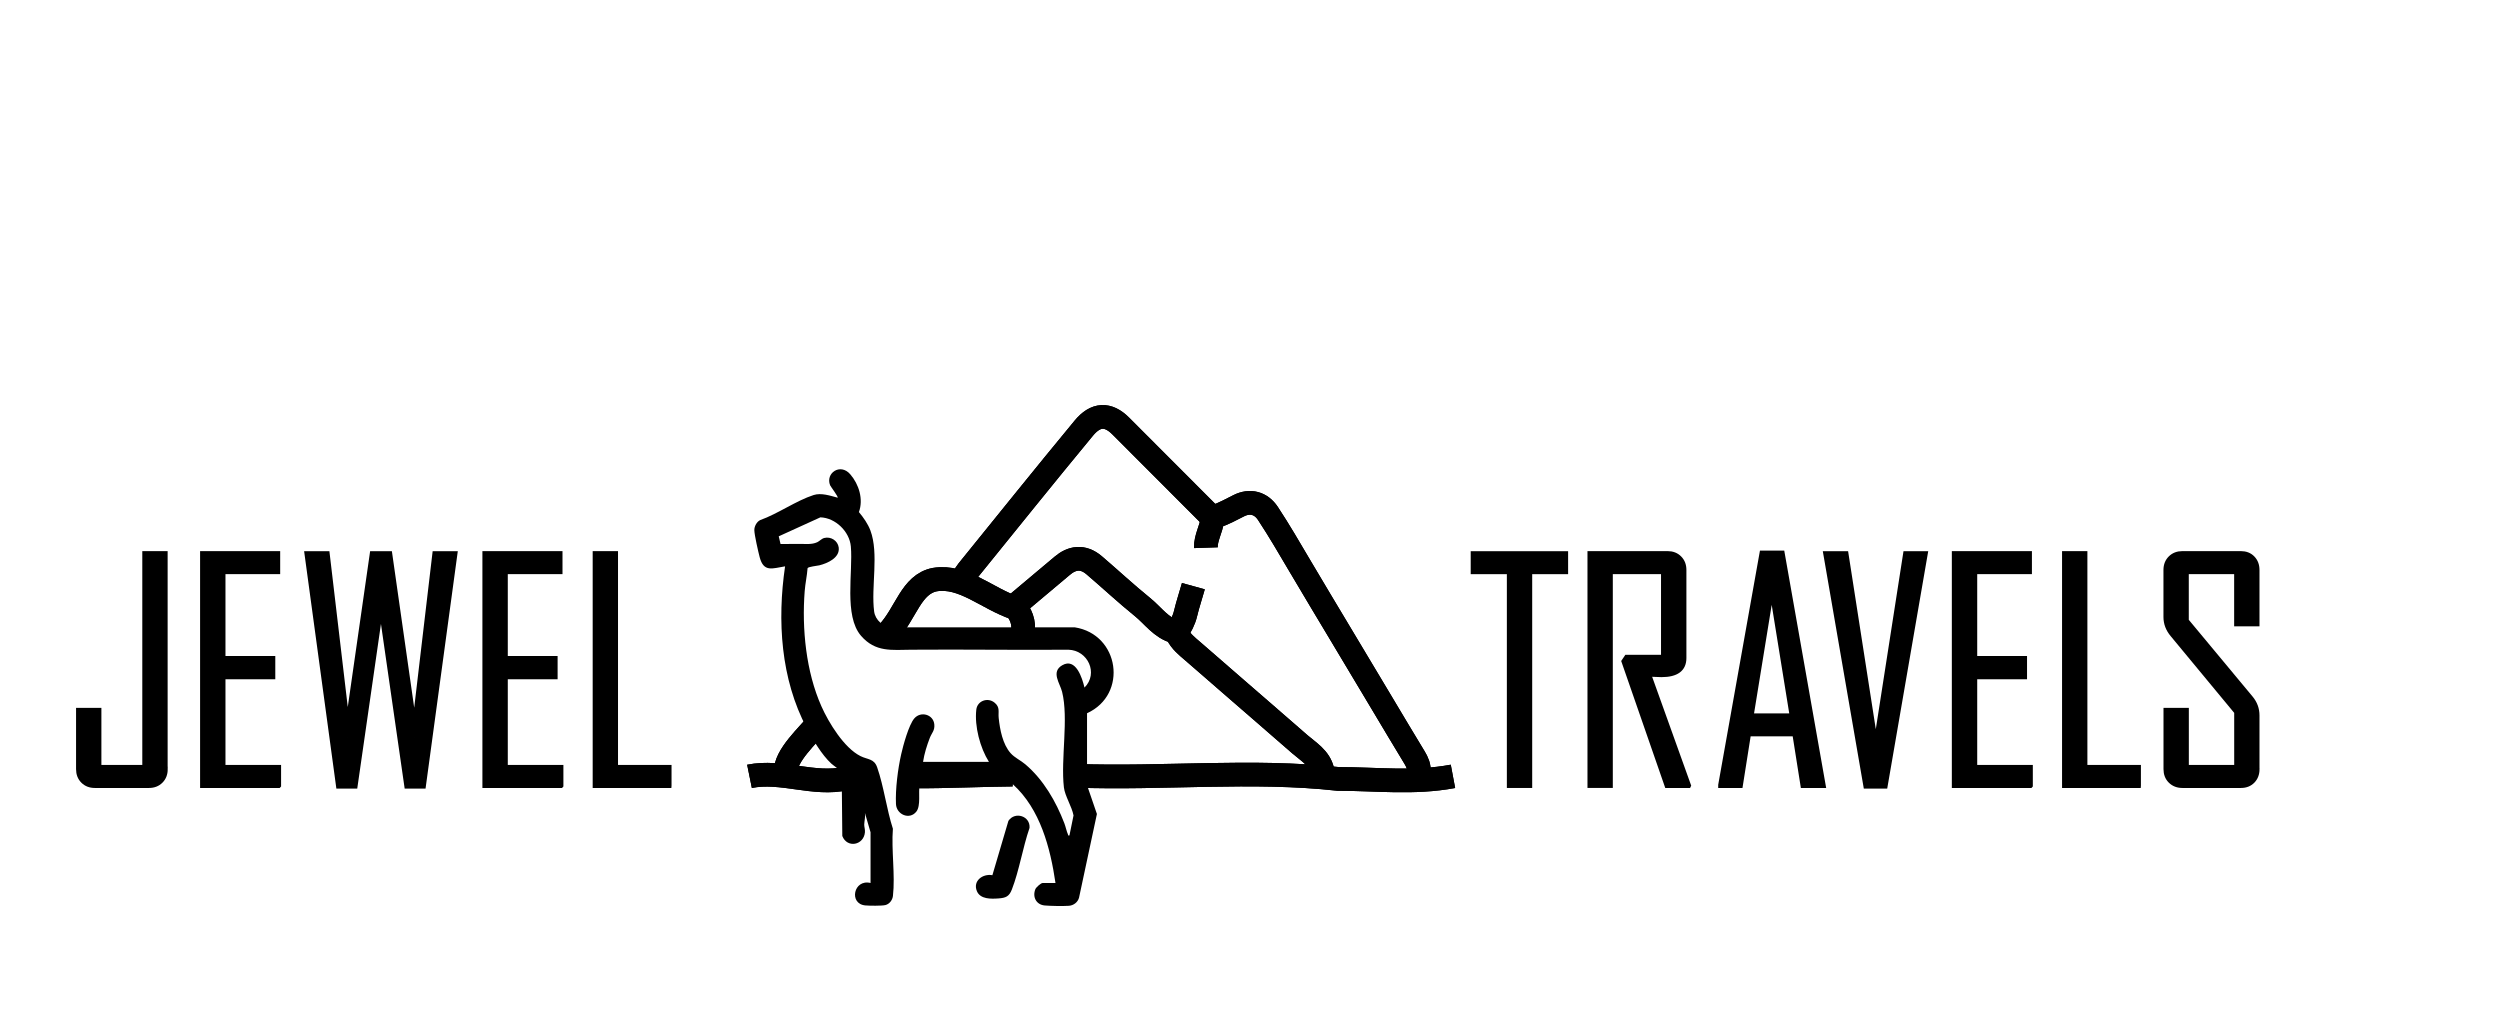 <?xml version="1.0" encoding="UTF-8"?>
<svg xmlns="http://www.w3.org/2000/svg" viewBox="0 0 526.89 217.11">
  <defs>
    <style>
      .cls-1, .cls-2 {
        fill: none;
      }

      .cls-3, .cls-2 {
        stroke: #000;
        stroke-miterlimit: 10;
      }

      .cls-2 {
        stroke-width: 5px;
      }
    </style>
  </defs>
  <g id="Mountain">
    <g>
      <path class="cls-2" d="M254.15,115.43c-.07-2.08,1.11-3.88,1.35-5.89.04-.37.42-.61.85-.76,1.64-.57,3.17-1.41,4.71-2.19,2.37-1.2,4.69-.61,6.17,1.63,2.38,3.61,4.54,7.35,6.74,11.07,5.71,9.65,11.52,19.23,17.25,28.86,2.29,3.84,4.58,7.68,6.9,11.5.56.93,1.03,1.93.89,3.09"/>
      <path class="cls-2" d="M178.3,164.07c-6.77,1.53-13.57-1.82-20.34-.45"/>
      <path class="cls-2" d="M213.41,163.25c-4.89.02-15.25.44-20.14.38"/>
      <path class="cls-2" d="M306.22,163.62c-8.22,1.54-16.22.54-24.22.54-18-2-37,0-55.27-.66"/>
      <path class="cls-2" d="M172.37,152.39c-1.93,2.48-7,6.92-6.76,10.35"/>
      <path class="cls-2" d="M215.53,133.46c.47-2.3-.53-4.3-1.53-5.3-6-2-11-7-17-6-5,1-6,7-9.83,11.14"/>
      <path class="cls-2" d="M255.62,109.09c-.66-.46-1.2-1.06-1.76-1.62-5.88-5.89-11.77-11.79-17.65-17.68-2.7-2.7-5.31-2.56-7.79.44-8.23,9.95-16.3,20.02-24.43,30.05-.63.78-1.02,1.65-1.46,2.52"/>
      <path class="cls-2" d="M278.72,162.44c-.61-2.67-2.91-3.98-4.74-5.56-4.22-3.63-8.38-7.33-12.61-10.95-3.35-2.87-6.65-5.82-10-8.69-1.22-1.04-2.49-2.06-3.22-3.54-.12-.25-.29-.51-.47-.56-2.98-.82-4.66-3.4-6.89-5.2-3.49-2.82-6.77-5.89-10.18-8.8-2.41-2.06-4.74-1.6-6.76.12-3.26,2.78-6.58,5.49-9.84,8.27-.19.16-.33.38-.59.44"/>
      <path class="cls-2" d="M251.51,123.54c-.53,1.92-1.18,3.8-1.64,5.74-.34,1.44-1.03,2.76-1.89,3.98"/>
    </g>
    <g>
      <path class="cls-2" d="M254.15,115.43c-.07-2.08,1.11-3.88,1.35-5.89.04-.37.42-.61.85-.76,1.64-.57,3.17-1.41,4.71-2.19,2.37-1.2,4.69-.61,6.17,1.63,2.38,3.61,4.54,7.35,6.74,11.07,5.71,9.65,11.52,19.23,17.25,28.86,2.29,3.84,4.58,7.68,6.9,11.5.56.93,1.03,1.93.89,3.09"/>
      <path class="cls-2" d="M178.3,164.07c-6.77,1.53-13.57-1.82-20.34-.45"/>
      <path class="cls-2" d="M213.41,163.25c-4.89.02-15.25.44-20.14.38"/>
      <path class="cls-2" d="M306.22,163.62c-8.22,1.54-16.22.54-24.22.54-18-2-37,0-55.27-.66"/>
      <path class="cls-2" d="M172.37,152.39c-1.93,2.48-7,6.92-6.76,10.35"/>
      <path class="cls-2" d="M215.53,133.46c.47-2.3-.53-4.3-1.53-5.3-6-2-11-7-17-6-5,1-6,7-9.83,11.14"/>
      <path class="cls-2" d="M255.62,109.09c-.66-.46-1.2-1.06-1.76-1.62-5.88-5.89-11.77-11.79-17.65-17.68-2.7-2.7-5.31-2.56-7.79.44-8.23,9.95-16.3,20.02-24.43,30.05-.63.78-1.02,1.65-1.46,2.52"/>
      <path class="cls-2" d="M278.72,162.44c-.61-2.67-2.91-3.98-4.74-5.56-4.22-3.63-8.38-7.33-12.61-10.95-3.35-2.87-6.65-5.82-10-8.69-1.22-1.04-2.49-2.06-3.22-3.54-.12-.25-.29-.51-.47-.56-2.98-.82-4.66-3.4-6.89-5.2-3.49-2.82-6.77-5.89-10.18-8.8-2.41-2.06-4.74-1.6-6.76.12-3.26,2.78-6.58,5.49-9.84,8.27-.19.16-.33.38-.59.44"/>
      <path class="cls-2" d="M251.51,123.54c-.53,1.92-1.18,3.8-1.64,5.74-.34,1.44-1.03,2.76-1.89,3.98"/>
    </g>
  </g>
  <g id="llama">
    <g>
      <path d="M183.47,175.4l-1.18-4.06c.13.81-.13,1.69-.15,2.44-.01.47.2.99.15,1.62-.23,2.73-3.74,3.44-4.77.79l-.13-13.46c-.07-.23-1.84-1.47-2.19-1.8-2.03-1.87-3.89-5.05-5.19-7.51-5.47-10.33-6.23-22.62-4.55-34.06-2.69.43-4.5,1.32-5.36-1.95-.3-1.15-1.1-4.63-1.12-5.67-.02-.79.5-1.78,1.24-2.13,3.68-1.31,7.62-4.11,11.26-5.28,1.6-.51,3.49.14,5.06.56.2-.16-1.47-2.33-1.59-2.62-1.02-2.54,2.14-4.75,4.24-2.32,1.83,2.11,2.82,5.27,1.83,7.97.95,1.14,1.89,2.47,2.42,3.87,1.84,4.91.11,11.9.79,17.08.24,1.84,1.92,3.27,3.75,3.34h38.52c9.43,1.46,11.3,14.14,2.6,18.11v15.17s2.08,6.06,2.08,6.06l-3.77,17.65c-.27.97-1.16,1.63-2.14,1.7-1.22.09-3.88.04-5.11-.07-1.78-.17-2.61-1.81-1.95-3.44.15-.38,1.17-1.29,1.51-1.29h2.73c-1.09-7.43-3.22-15.59-8.96-20.79l-19.68.12c-.28,1.57.28,4.37-.67,5.6-1.43,1.85-4.21.65-4.31-1.58-.14-3.16.4-7.39,1.1-10.49.41-1.83,1.6-6.21,2.77-7.56,1.37-1.58,4.01-.83,4.21,1.26.13,1.32-.54,1.79-.96,2.88-.62,1.62-1.15,3.3-1.41,5.02h13.88c-1.87-2.97-3.06-7.49-2.66-11,.21-1.87,2.41-2.65,3.84-1.48,1.23,1,.74,1.94.88,3.25.26,2.44.83,5.5,2.5,7.39.87.98,2.11,1.51,3.11,2.36,3.81,3.23,6.46,7.82,8.23,12.44.28.73.46,1.67.76,2.34.08.17-.07.27.31.21l.86-4.21c-.34-1.86-1.82-4.11-2.03-5.92-.69-5.99,1.03-14.51-.38-20.14-.46-1.82-2.38-4.19.02-5.59,2.88-1.68,4.23,2.7,4.7,4.7,2.99-2.99.72-7.87-3.39-7.98-11.03.09-22.06-.09-33.08,0-4.12.03-7.58.59-10.63-2.94-3.64-4.22-1.66-13.41-2.14-18.82-.28-3.15-3.25-6.04-6.42-6.14l-8.78,4,.38,1.62c1.33-.02,2.65,0,3.98-.02,1.23-.02,2.57.19,3.76-.36.47-.22.92-.75,1.47-.89,1.4-.36,2.85.57,3.05,1.99.29,2.18-2.35,3.34-4.07,3.77-.49.12-2.38.29-2.49.61-.12,1.62-.49,3.24-.61,4.85-.61,7.9.28,16.96,3.52,24.24,1.54,3.47,4.78,8.78,8.24,10.51,1.54.77,2.87.5,3.52,2.38,1.41,4.05,1.98,8.81,3.31,12.93-.35,4.47.51,9.79.01,14.16-.1.87-.73,1.72-1.61,1.93-.77.18-3.36.15-4.22.07-3.52-.33-2.46-5.61,1.11-4.73v-10.7Z"/>
      <path d="M209.15,184.46l3.38-11.46c1.37-2.05,4.65-1.03,4.45,1.49-1.42,4.11-2.17,8.97-3.72,12.97-.57,1.48-1.28,1.78-2.83,1.89s-3.82.19-4.54-1.53c-.9-2.15,1.2-3.73,3.26-3.37Z"/>
    </g>
  </g>
  <g id="Layer_5" data-name="Layer 5">
    <g id="Layer_8" data-name="Layer 8">
      <g>
        <rect class="cls-1" x="13.73" y="96.84" width="513.16" height="88.57"/>
        <path class="cls-3" d="M34.85,162.1c0,1.02-.32,1.85-.97,2.5s-1.48.97-2.5.97h-11.38c-1.02,0-1.85-.32-2.5-.97-.65-.65-.97-1.48-.97-2.5v-12.41h4.34v12.03h9.62v-45.06h4.34v45.44Z"/>
        <path class="cls-3" d="M58.73,165.57h-16.06v-48.91h15.88v3.84h-11.53v18.25h10.5v3.91h-10.5v19.06h11.72v3.84Z"/>
        <path class="cls-3" d="M95.91,116.67l-6.66,49.03h-3.53l-5.31-36.88c-.02-.65-.06-1.6-.12-2.88,0,.67-.04,1.62-.12,2.88l-5.31,36.88h-3.53l-6.66-49.03h4.31l4.16,35.28c.02.79.06,1.96.12,3.5-.02-.79.02-1.96.12-3.5l5.06-35.28h3.72l5.03,35.28c.04.79.08,1.96.12,3.5,0-.79.05-1.96.16-3.5l4.16-35.28h4.28Z"/>
        <path class="cls-3" d="M118.23,165.57h-16.06v-48.91h15.88v3.84h-11.53v18.25h10.5v3.91h-10.5v19.06h11.72v3.84Z"/>
        <path class="cls-3" d="M141.03,165.57h-15.62v-48.91h4.34v45.06h11.28v3.84Z"/>
        <path class="cls-3" d="M329.98,120.51h-7.56v45.06h-4.34v-45.06h-7.62v-3.84h19.53v3.84Z"/>
        <path class="cls-3" d="M355.88,165.57h-4.56l-9.09-26.19.59-.88h7.75v-18h-11.16v45.06h-4.34v-48.91h16.38c1.02,0,1.85.32,2.5.97.65.65.97,1.48.97,2.5v18.56c0,2.35-1.58,3.53-4.75,3.53-.31,0-.77-.02-1.38-.05-.6-.03-1.04-.05-1.31-.05,2.81,7.79,5.61,15.6,8.41,23.44Z"/>
        <path class="cls-3" d="M384.28,165.57h-4.31l-1.72-10.88h-9.72l-1.72,10.88h-4.19v-.12l8.72-48.91h4.28l8.66,49.03ZM377.68,150.85l-4.28-26.5-4.31,26.5h8.59Z"/>
        <path class="cls-3" d="M405.79,116.67l-8.47,49.03h-4.09l-8.47-49.03h4.31l6.06,38.94.19,3.19c.02-.73.09-1.79.22-3.19l6.06-38.94h4.19Z"/>
        <path class="cls-3" d="M427.92,165.57h-16.06v-48.91h15.88v3.84h-11.53v18.25h10.5v3.91h-10.5v19.06h11.72v3.84Z"/>
        <path class="cls-3" d="M450.71,165.57h-15.62v-48.91h4.34v45.06h11.28v3.84Z"/>
        <path class="cls-3" d="M475.71,162.1c0,1.02-.32,1.85-.95,2.5-.64.65-1.46.97-2.48.97h-12.31c-1.02,0-1.86-.32-2.52-.97-.66-.65-.98-1.48-.98-2.5v-12.41h4.34v12.03h10.56v-11.66l-13.5-16.31c-.94-1.12-1.41-2.36-1.41-3.72v-9.91c0-1.02.33-1.85.98-2.5.66-.65,1.49-.97,2.52-.97h12.31c1.02,0,1.85.32,2.48.97.63.65.95,1.48.95,2.5v11.38h-4.34v-11h-10.56v10.31l13.56,16.31c.9,1.08,1.34,2.3,1.34,3.66v11.31Z"/>
      </g>
    </g>
  </g>
</svg>